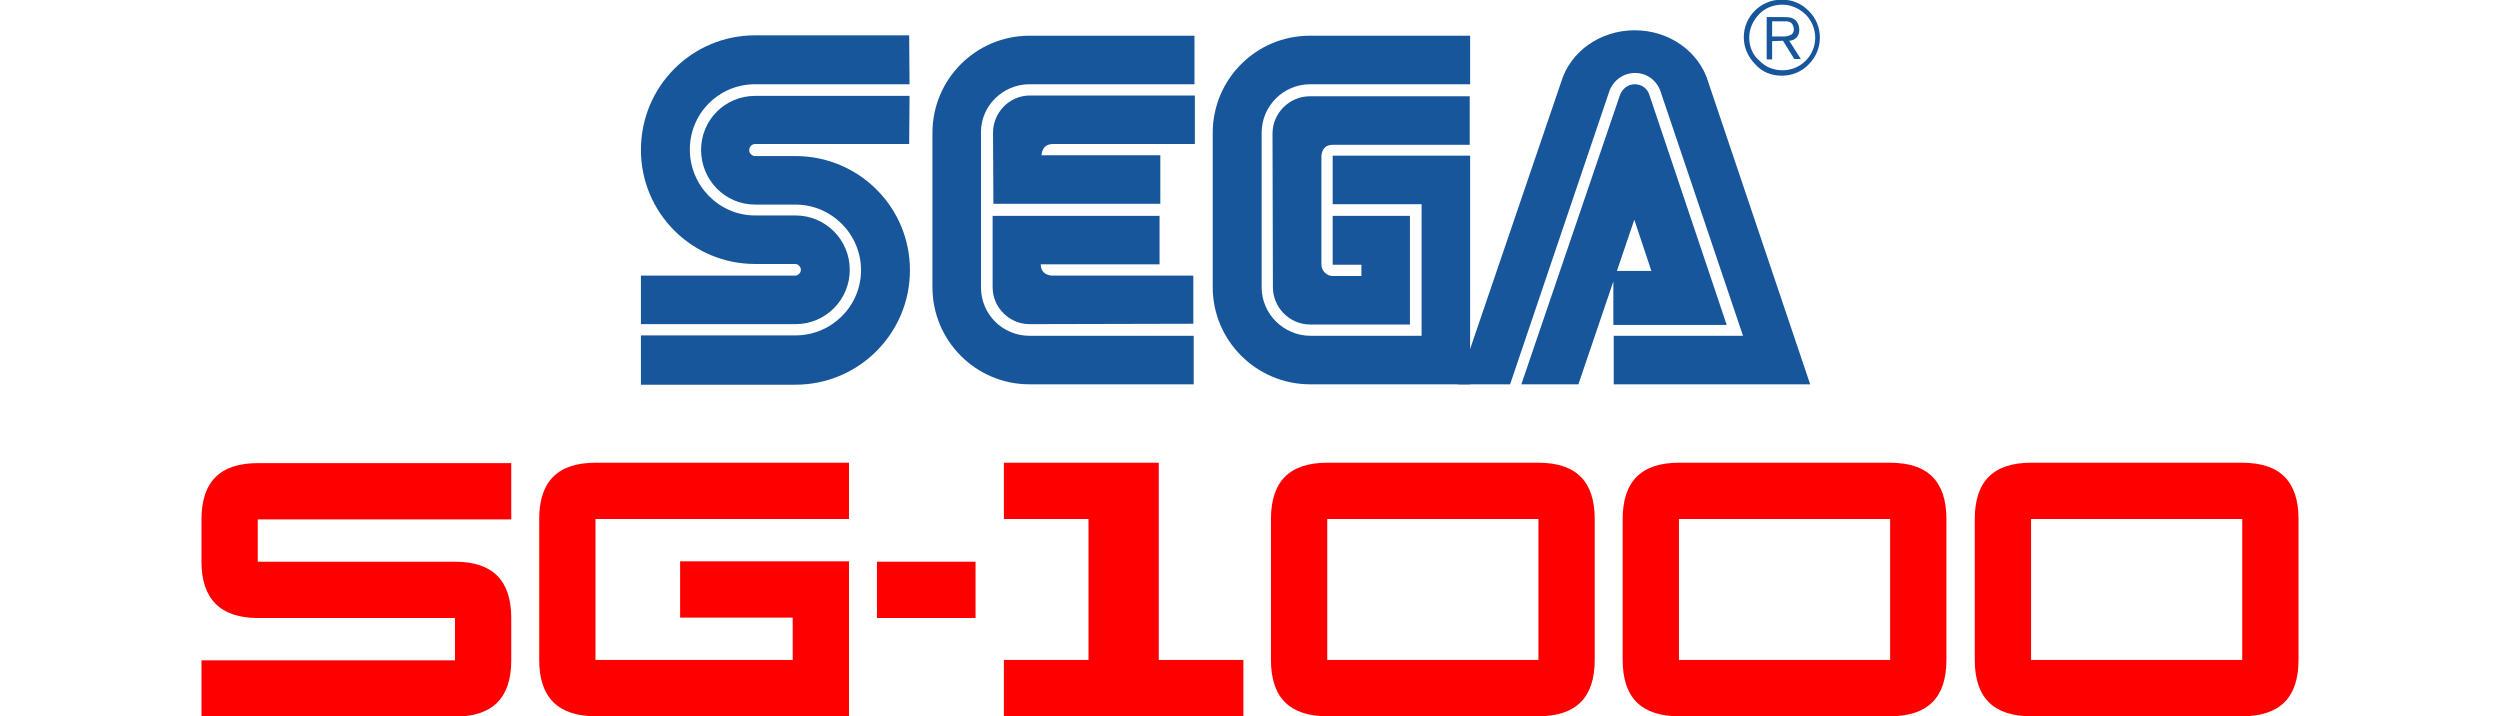 <?xml version="1.0" encoding="utf-8"?>
<!-- Generator: Adobe Illustrator 19.0.0, SVG Export Plug-In . SVG Version: 6.00 Build 0)  -->
<svg version="1.1" baseProfile="tiny"
	 id="Ebene_1" xmlns:dc="http://purl.org/dc/elements/1.1/" xmlns:cc="http://creativecommons.org/ns#" xmlns:rdf="http://www.w3.org/1999/02/22-rdf-syntax-ns#"
	 xmlns="http://www.w3.org/2000/svg" xmlns:xlink="http://www.w3.org/1999/xlink" x="0px" y="0px" viewBox="-51 295.6 644 184.5"
	 xml:space="preserve">
<g>
	<path fill="#17569B" d="M114.1,394.7h39.8c16.3,0,29.5-13.2,29.5-29.5c0-16.3-13.2-29.4-29.5-29.4h-10.4c-0.8,0-1.5-0.7-1.5-1.5
		c0-0.9,0.7-1.6,1.5-1.6h39.7l0.1-12.4h-39.8c-7.7,0-13.9,6.2-13.9,13.9c0,7.8,6.2,14.1,13.9,14.1h10.4c9.3,0,16.9,7.6,16.9,16.9
		c0,9.3-7.6,16.8-16.9,16.8h-39.8L114.1,394.7L114.1,394.7z"/>
	<path fill="#17569B" d="M114.1,379.1h39.8c7.8,0,14-6.3,14-14c0-7.7-6.2-14-14-14h-10.4c-9.3,0-16.8-7.7-16.8-17
		c0-9.3,7.5-16.8,16.8-16.8h39.8l-0.1-12.6h-39.7c-16.3,0-29.4,13.2-29.4,29.5c0,16.3,13.2,29.4,29.4,29.4h10.3
		c0.8,0,1.5,0.7,1.5,1.5c0,0.8-0.7,1.5-1.5,1.5h-39.7L114.1,379.1L114.1,379.1z"/>
	<path fill="#17569B" d="M214.2,382.1c-6.9,0-12.5-5.5-12.5-12.5v-40c0-6.7,5.6-12.3,12.5-12.3h42.5v-12.5h-42.5
		c-13.8,0-25,11.2-25,25v39.8c0,13.8,11.2,25,25,25h42.3v-12.5L214.2,382.1L214.2,382.1z"/>
	<path fill="#17569B" d="M204.8,329.8c0-5.2,4.2-9.6,9.5-9.6h42.5v12.5h-36.6c-2.9,0-2.9,2.9-2.9,2.9h30.6v12.5h-43L204.8,329.8
		L204.8,329.8z"/>
	<path fill="#17569B" d="M214.2,379.1c-5.2,0-9.5-4.3-9.5-9.5v-18.4h43v12.5h-30.6c0,2.9,2.9,2.9,2.9,2.9h36.4v12.4L214.2,379.1
		L214.2,379.1z"/>
	<path fill="#17569B" d="M286.6,382.1c-6.9,0-12.6-5.6-12.6-12.5v-39.8c0-6.9,5.6-12.5,12.5-12.5h41.2v-12.5h-41.3
		c-13.8,0-25,11.2-25,25v39.8c0,13.8,11.3,25,25.1,25h41.2v-58.9h-35.4v12.5h22.9v33.9L286.6,382.1L286.6,382.1z"/>
	<path fill="#17569B" d="M276.9,369.6c0,5.2,4.3,9.6,9.6,9.6h25.7v-28h-19.9v12.6h7.4v2.9h-7.4c-1.6,0-2.9-1.4-2.9-2.9v-28
		c0,0,0-2.9,2.9-2.9h35.3v-12.5h-41.2c-5.2,0-9.6,4.3-9.6,9.6L276.9,369.6L276.9,369.6z"/>
	<path fill="#17569B" d="M366.3,320.1c0.6-1.6,2-2.8,3.8-2.8c1.8,0,3.3,1.1,3.8,2.8l19.9,59.2h-29.2v-13.9h9.8l-4.4-13.2l-14.4,42.4
		h-14.7L366.3,320.1L366.3,320.1z"/>
	<path fill="#17569B" d="M398,382.1h-33.3v12.5h50.6l-26.3-78c-2.3-7.6-9.9-13.2-18.9-13.2c-9,0-16.6,5.6-18.9,13.2l-26.6,78H338
		l25.7-75.9c1.1-2.5,3.5-4.3,6.5-4.3c2.9,0,5.3,1.7,6.4,4.3L398,382.1L398,382.1z"/>
	<path fill="#17569B" d="M408,315.1c2.6,0,5.1-1,6.9-2.9c1.9-1.9,2.9-4.3,2.9-6.9c0-2.6-1-5.1-2.9-6.9c-1.8-1.9-4.3-2.9-6.9-2.9
		c-5.4,0-9.8,4.3-9.8,9.7c0,2.6,1.1,5.1,2.9,6.9C402.9,314.2,405.4,315.1,408,315.1z M399.6,305.3c0-2.2,0.9-4.3,2.5-6
		c1.5-1.6,3.7-2.5,6-2.5c2.2,0,4.3,0.9,6,2.5c1.6,1.6,2.5,3.8,2.5,6c0,4.7-3.8,8.4-8.4,8.4c-2.3,0-4.4-0.8-6-2.5
		C400.5,309.8,399.6,307.6,399.6,305.3z"/>
	<path fill="#17569B" d="M405.5,306.2v4.7h-1.4v-10.9h4c1.5,0,2.4,0,3.3,0.7c0.7,0.6,1.1,1.5,1.1,2.5c0,2.5-2,2.9-2.6,2.9l3,4.7
		h-1.7l-2.9-4.7L405.5,306.2L405.5,306.2z M405.5,305h2.9c0.5,0,0.9,0,1.3-0.2c1.1-0.2,1.4-1,1.4-1.7c0-0.2-0.1-1.1-0.7-1.6
		c-0.6-0.5-1.3-0.4-2.1-0.4h-2.8L405.5,305L405.5,305z"/>
	<g>
		<path fill="#FF0000" d="M0.9,440.3v-10.9c0-9.7,4.8-14.5,14.5-14.5h65.3v14.5H15.4v10.9h50.8c9.7,0,14.5,4.8,14.5,14.5v10.9
			c0,9.7-4.8,14.5-14.5,14.5H0.9v-14.5h65.3v-10.9H15.4C5.8,454.8,0.9,449.9,0.9,440.3z"/>
		<path fill="#FF0000" d="M87.9,465.6v-36.3c0-9.7,4.8-14.5,14.5-14.5h65.3v14.5h-65.3v36.3h50.8v-10.9h-29v-14.5h43.5v39.9h-65.3
			C92.8,480.1,87.9,475.3,87.9,465.6z"/>
		<path fill="#FF0000" d="M174.9,454.8v-14.5h25.4v14.5H174.9z"/>
		<path fill="#FF0000" d="M207.6,480.1v-14.5h21.8v-36.3h-21.8v-14.5h39.9v50.8h21.8v14.5L207.6,480.1L207.6,480.1z"/>
		<path fill="#FF0000" d="M359.8,465.6c0,9.7-4.8,14.5-14.5,14.5h-54.4c-9.7,0-14.5-4.8-14.5-14.5v-36.3c0-9.7,4.8-14.5,14.5-14.5
			h54.4c9.7,0,14.5,4.8,14.5,14.5V465.6z M345.3,465.6v-36.3h-54.4v36.3L345.3,465.6L345.3,465.6z"/>
		<path fill="#FF0000" d="M450.4,465.6c0,9.7-4.8,14.5-14.5,14.5h-54.4c-9.7,0-14.5-4.8-14.5-14.5v-36.3c0-9.7,4.8-14.5,14.5-14.5
			h54.4c9.7,0,14.5,4.8,14.5,14.5V465.6z M435.9,465.6v-36.3h-54.4v36.3L435.9,465.6L435.9,465.6z"/>
		<path fill="#FF0000" d="M541.1,465.6c0,9.7-4.8,14.5-14.5,14.5h-54.4c-9.7,0-14.5-4.8-14.5-14.5v-36.3c0-9.7,4.8-14.5,14.5-14.5
			h54.4c9.7,0,14.5,4.8,14.5,14.5V465.6z M526.6,465.6v-36.3h-54.4v36.3L526.6,465.6L526.6,465.6z"/>
	</g>
</g>
</svg>
